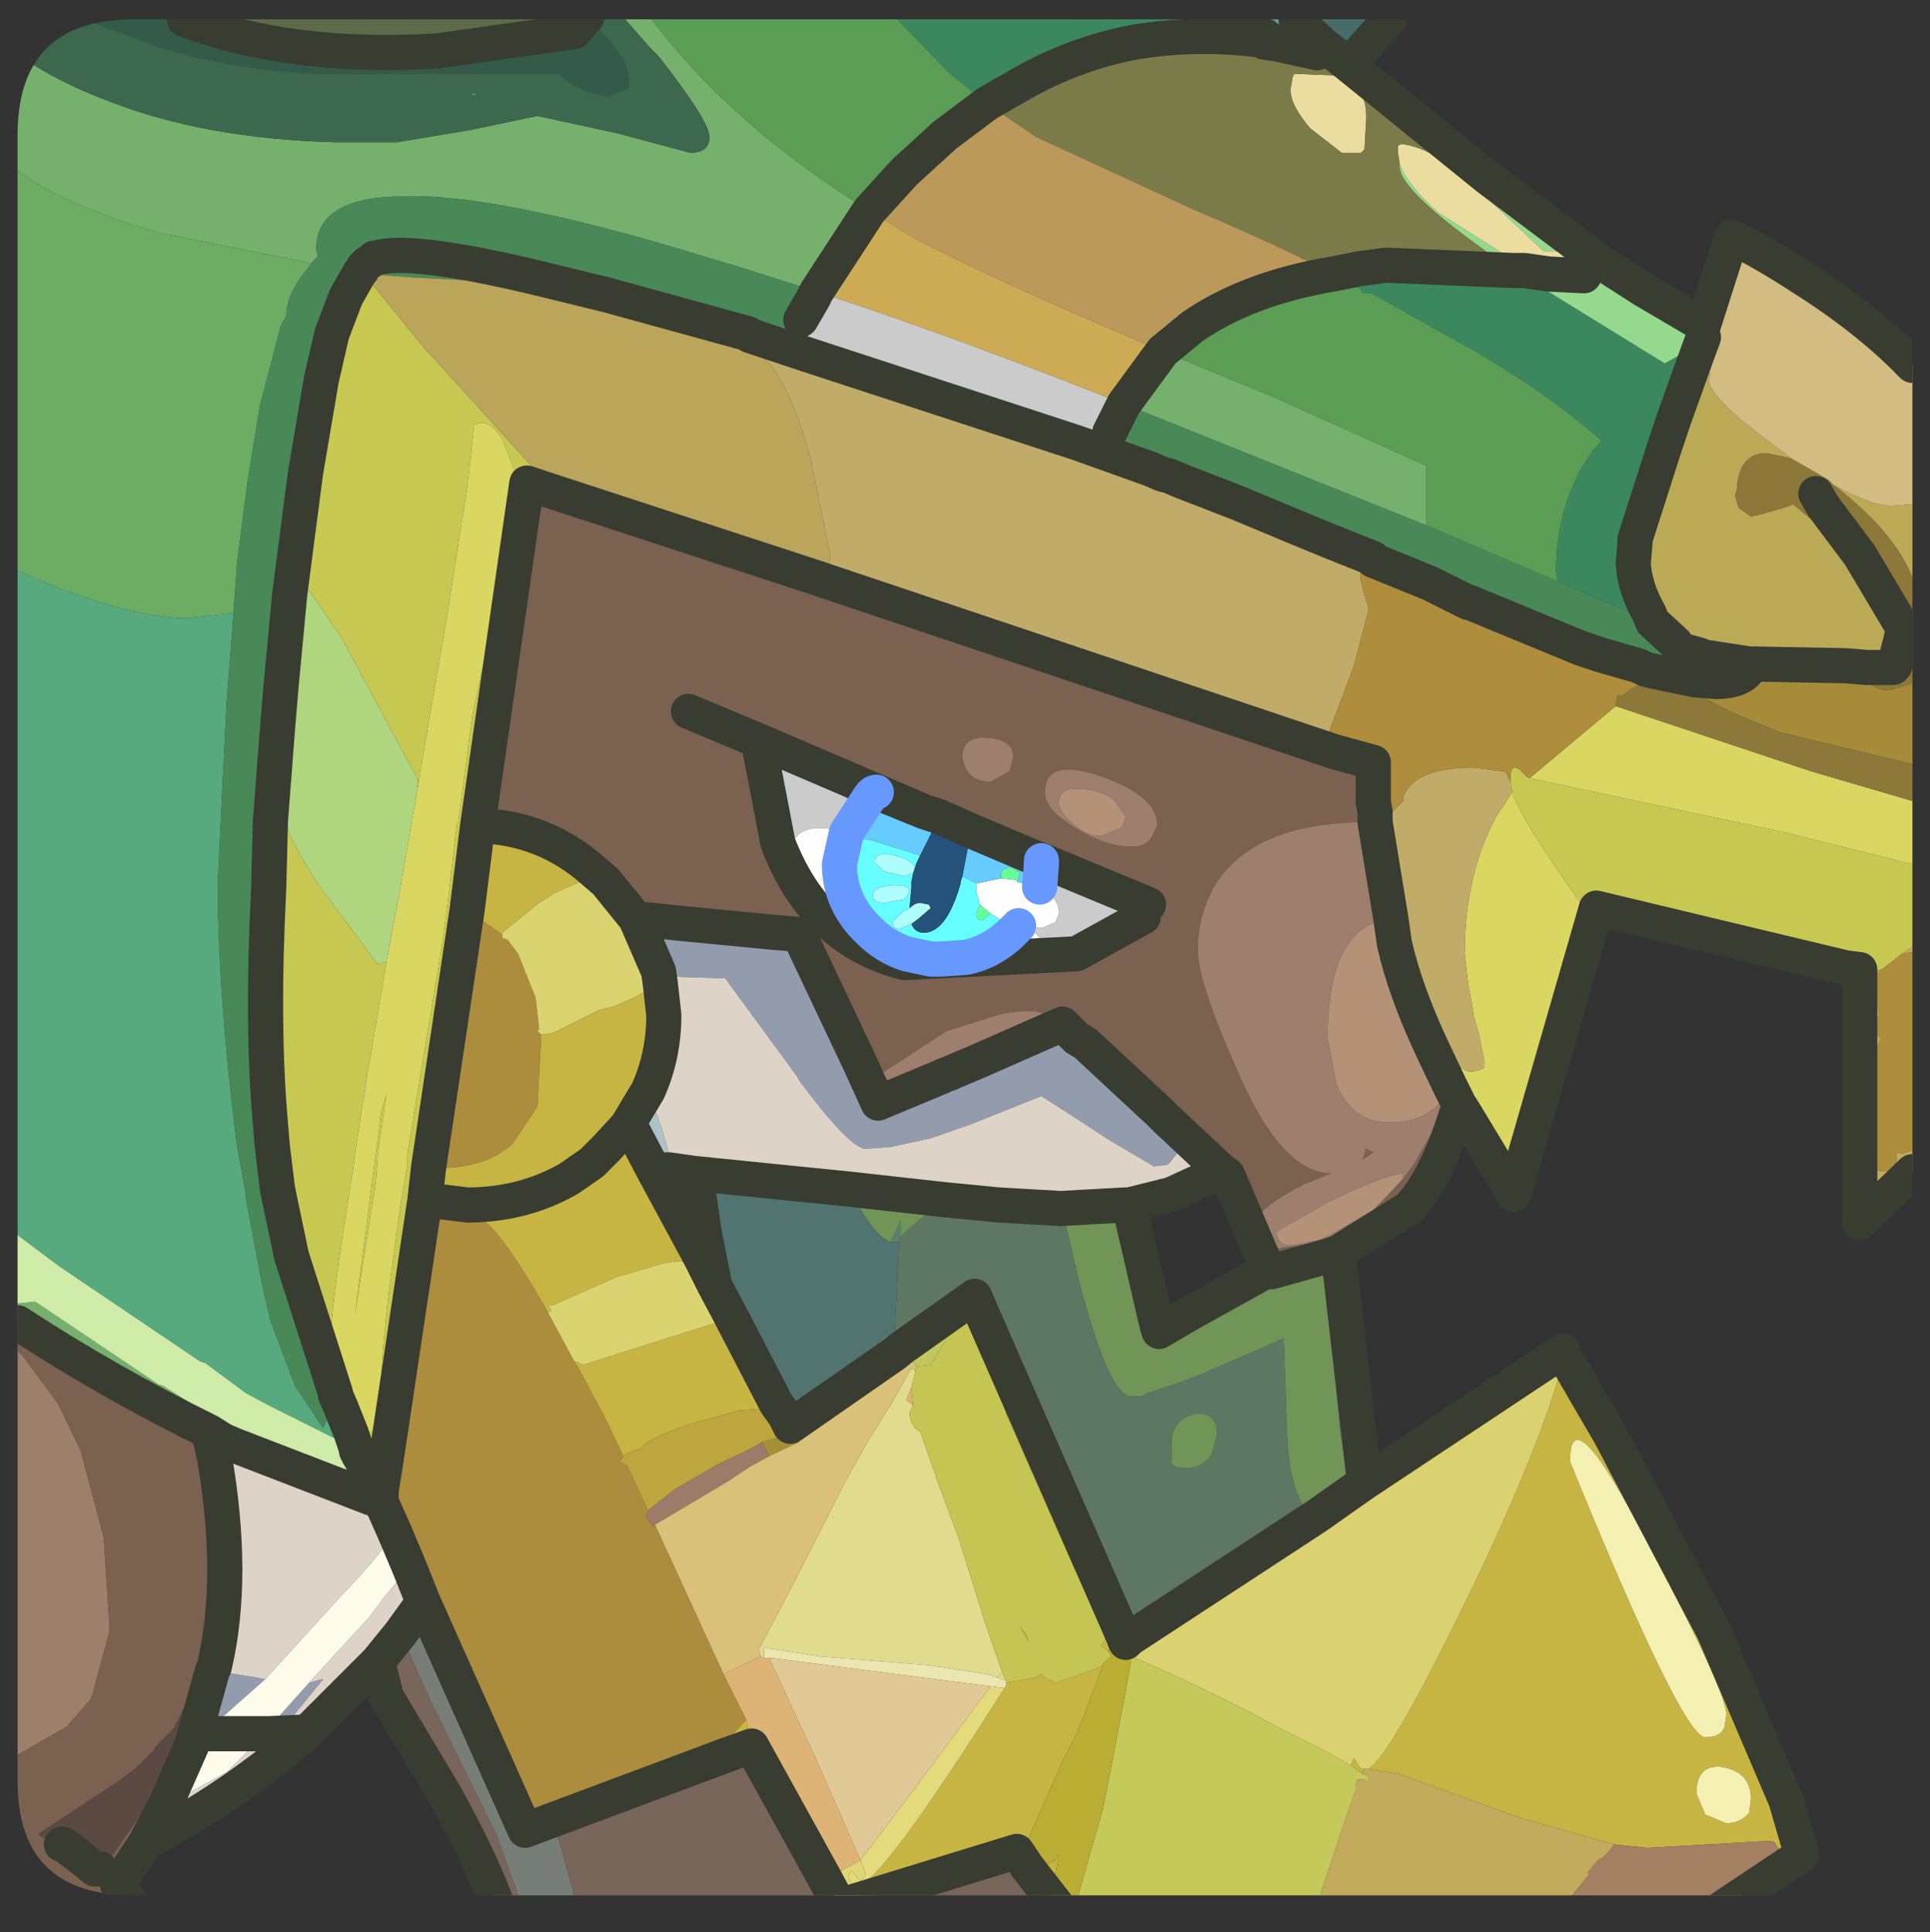 <?xml version="1.0" encoding="UTF-8" standalone="no"?>
<svg xmlns:ffdec="https://www.free-decompiler.com/flash" xmlns:xlink="http://www.w3.org/1999/xlink" ffdec:objectType="frame" height="55.0px" width="54.95px" xmlns="http://www.w3.org/2000/svg">
  <rect width="100%" height="100%" fill="#333333" stroke="none"/>
  <g transform="matrix(1.0, 0.0, 0.0, 1.0, 0.5, 0.55)">
    <clipPath id="clipPath0" transform="matrix(1.0, 0.0, 0.0, 1.0, 0.0, 0.0)">
      <path d="M50.5 0.0 Q53.95 0.0 53.95 3.3 L53.95 50.15 Q53.95 53.4 50.5 53.4 L3.3 53.4 Q0.0 53.4 0.0 50.15 L0.0 3.3 Q0.0 0.0 3.3 0.0 L50.5 0.0" fill="#000000" fill-rule="evenodd" stroke="none"/>
    </clipPath>
    <g clip-path="url(#clipPath0)">
      <use ffdec:characterId="324" height="55.0" transform="matrix(1.0, 0.0, 0.0, 1.0, -0.5, -0.55)" width="54.95" xlink:href="#shape1"/>
    </g>
    <use ffdec:characterId="325" height="53.4" transform="matrix(1.0, 0.0, 0.0, 1.0, 0.0, 0.0)" width="53.95" xlink:href="#shape2"/>
  </g>
  <defs>
    <g id="shape1" transform="matrix(1.0, 0.0, 0.0, 1.0, 0.5, 0.55)">
      <path d="M10.9 45.95 L11.55 45.05 14.45 51.55 15.25 51.25 16.0 53.95 14.45 53.95 13.65 51.7 11.8 47.95 10.9 45.95" fill="#777e77" fill-rule="evenodd" stroke="none"/>
      <path d="M19.45 35.25 L18.1 32.75 18.35 32.75 18.4 32.75 18.55 32.75 19.35 33.15 19.55 34.55 19.85 36.05 19.45 35.25 M10.25 46.75 L10.9 45.95 11.8 47.95 13.65 51.7 14.45 53.95 13.75 53.95 Q13.35 52.7 12.2 50.6 L10.5 47.75 10.25 46.75 M16.0 53.95 L15.25 51.25 20.2 49.4 20.9 49.15 23.0 52.95 23.4 53.7 24.05 53.5 28.45 52.15 28.55 52.3 28.45 52.5 28.65 52.7 28.75 52.6 29.8 53.95 16.0 53.95" fill="#78665a" fill-rule="evenodd" stroke="none"/>
      <path d="M18.55 32.75 L19.25 32.85 19.35 33.15 18.55 32.75" fill="#848862" fill-rule="evenodd" stroke="none"/>
      <path d="M0.0 37.9 L0.15 38.05 1.15 39.4 1.8 40.75 2.45 43.2 2.6 45.45 2.6 45.95 2.1 47.8 1.75 48.2 1.4 48.6 0.0 49.4 0.0 37.9 M0.0 52.6 L0.2 52.65 1.15 53.05 1.5 53.25 2.3 53.95 0.0 53.95 0.0 52.6" fill="#9d8169" fill-rule="evenodd" stroke="none"/>
      <path d="M37.5 20.85 L38.6 21.15 38.6 22.3 38.55 22.6 38.6 22.8 38.65 22.85 38.45 22.85 Q35.3 22.85 34.15 24.55 33.6 25.45 33.6 26.5 33.6 27.35 34.65 29.75 35.95 32.85 37.4 32.85 L36.65 33.15 Q35.15 33.9 35.15 34.45 L35.3 34.75 35.75 35.0 36.85 34.85 37.6 34.6 38.6 33.9 39.45 33.0 39.75 32.6 40.9 30.6 41.05 30.9 Q40.4 33.05 39.6 33.85 L37.6 35.1 37.3 35.2 36.95 35.3 35.7 35.65 35.6 35.65 35.6 35.6 34.45 32.9 34.25 32.75 32.7 31.3 32.5 31.1 30.4 29.15 30.15 29.0 29.75 28.6 27.25 29.7 26.85 29.85 26.65 29.95 26.55 30.0 26.4 30.05 26.3 30.1 25.55 30.3 26.05 30.05 26.85 29.45 28.15 29.0 29.3 28.45 Q29.25 28.1 28.05 28.3 L26.45 28.8 24.6 30.0 24.4 30.15 24.55 30.45 24.7 30.55 24.55 30.55 24.0 29.75 22.25 26.05 21.7 26.0 21.65 26.0 20.35 25.7 20.0 25.7 19.05 25.75 17.6 25.6 16.75 24.55 16.4 24.25 Q15.0 23.0 13.1 22.95 L14.5 13.2 14.95 13.35 22.6 15.85 37.5 20.85 M21.25 20.6 L21.15 20.85 21.65 23.45 Q22.7 26.2 25.25 26.85 L30.15 26.6 32.05 25.55 32.2 25.2 29.55 24.1 28.8 23.8 27.15 23.1 26.25 22.7 25.8 22.55 23.7 21.65 21.25 20.6 19.1 19.7 21.25 20.6 M28.35 21.0 Q28.35 20.5 27.6 20.45 26.9 20.4 26.9 21.0 27.0 21.7 27.7 21.7 L28.25 21.4 28.35 21.0 M30.1 23.0 Q30.95 23.55 31.75 23.55 32.15 23.55 32.3 23.25 L32.45 22.95 Q32.45 22.1 30.85 21.55 29.25 21.0 29.25 22.0 29.25 22.5 30.1 23.0 M0.0 37.1 Q2.6 38.8 5.45 40.2 L5.55 40.7 5.6 40.9 Q6.2 44.35 5.6 46.9 L5.55 47.0 5.05 48.8 4.95 49.15 4.2 50.85 3.85 51.5 3.65 51.9 2.85 53.1 3.5 53.95 2.3 53.95 1.5 53.25 1.15 53.05 0.2 52.65 0.0 52.6 0.0 49.4 1.4 48.6 1.75 48.2 2.1 47.8 2.6 45.95 2.6 45.45 2.45 43.2 1.8 40.75 1.15 39.4 0.15 38.05 0.0 37.9 0.0 37.1 M2.35 52.65 L2.6 52.4 3.4 51.25 3.45 51.15 4.6 49.35 4.6 49.3 4.85 48.75 4.8 48.7 5.15 47.6 5.15 47.45 5.05 47.45 4.45 48.65 4.0 49.1 3.9 49.2 3.9 49.25 3.35 49.8 2.8 50.2 0.6 51.65 Q0.7 51.8 1.25 51.95 L1.3 51.95 1.45 52.05 1.5 52.1 1.7 52.1 1.7 52.25 1.95 52.55 2.1 52.65 2.2 52.65 2.35 52.65 M1.7 52.25 L1.5 52.1 1.7 52.25" fill="#7b6150" fill-rule="evenodd" stroke="none"/>
      <path d="M18.25 27.1 L17.6 25.6 19.05 25.75 21.65 26.0 21.7 26.0 Q22.1 26.25 22.1 26.65 L24.0 29.75 24.5 30.85 26.3 30.1 26.4 30.05 26.55 30.0 26.65 29.95 26.85 29.85 27.25 29.7 26.65 29.95 27.25 29.7 28.95 29.15 Q29.15 28.9 29.65 28.9 L30.15 29.0 30.4 29.15 30.45 29.4 30.5 29.65 30.45 29.7 30.7 29.85 Q31.05 30.0 31.45 30.3 L32.5 31.1 32.7 31.3 33.15 31.9 33.0 32.3 32.75 32.6 32.35 32.65 31.25 32.0 31.0 31.85 30.7 31.65 29.15 30.65 27.15 31.45 26.0 31.85 24.85 32.1 24.15 32.15 Q23.7 32.15 22.25 30.2 L22.2 30.1 20.15 27.3 18.65 27.25 18.25 27.1 M5.45 40.2 L5.85 40.45 5.55 40.7 5.45 40.2 M5.55 47.0 L6.8 47.2 7.05 47.25 5.3 48.8 4.95 49.15 5.05 48.8 5.55 47.0 M7.15 48.8 L6.9 48.95 7.0 48.8 7.15 48.8 7.0 48.8 8.3 47.35 8.65 47.25 8.7 47.25 7.8 48.35 7.65 48.5 7.15 48.8 M5.05 48.8 L5.3 48.8 5.05 48.8" fill="#939dae" fill-rule="evenodd" stroke="none"/>
      <path d="M18.3 27.45 L18.25 27.1 18.65 27.25 20.15 27.3 22.2 30.1 22.25 30.2 Q23.7 32.15 24.15 32.15 L24.85 32.1 26.0 31.85 27.15 31.45 29.15 30.65 30.7 31.65 31.0 31.85 31.25 32.0 32.35 32.65 32.75 32.6 33.0 32.3 33.15 31.9 32.7 31.3 34.25 32.75 34.05 32.9 32.85 33.45 31.65 33.75 31.5 33.75 29.7 33.85 27.95 33.75 26.4 33.6 24.15 33.35 23.7 33.3 19.25 32.85 18.55 32.75 18.6 32.5 18.35 31.6 17.95 30.5 Q18.4 29.5 18.4 28.35 L18.3 27.45 M21.7 26.0 L22.25 26.05 24.0 29.75 22.1 26.65 Q22.1 26.25 21.7 26.0 M27.25 29.7 L29.75 28.6 30.15 29.0 29.65 28.9 Q29.15 28.9 28.95 29.15 L27.25 29.7 M30.4 29.15 L32.5 31.1 31.45 30.3 Q31.05 30.0 30.7 29.85 L30.45 29.7 30.5 29.65 30.45 29.4 30.4 29.15 M5.85 40.45 L6.2 40.6 10.35 42.2 10.75 43.1 10.1 43.9 9.8 44.25 9.1 45.0 7.05 47.25 6.8 47.2 5.55 47.0 5.6 46.9 Q6.2 44.35 5.6 40.9 L5.55 40.7 5.85 40.45 M3.65 51.9 L3.85 51.5 4.2 50.85 5.95 49.9 6.9 48.95 7.15 48.8 7.65 48.5 7.8 48.35 8.7 47.25 8.65 47.25 8.3 47.35 9.35 46.2 10.0 45.5 10.45 44.9 11.15 44.05 11.55 45.05 10.9 45.95 10.25 46.75 8.25 48.75 Q6.2 50.55 3.65 51.9 M8.25 48.75 L7.15 48.8 8.25 48.75" fill="#ded4c8" fill-rule="evenodd" stroke="none"/>
      <path d="M7.05 47.25 L9.1 45.0 9.8 44.25 10.1 43.9 10.75 43.1 11.15 44.05 10.45 44.9 10.0 45.5 9.35 46.2 8.3 47.35 7.0 48.8 6.9 48.95 5.95 49.9 4.2 50.85 4.95 49.15 5.3 48.8 6.95 48.8 7.0 48.8 6.95 48.8 5.3 48.8 7.05 47.25" fill="#fffcec" fill-rule="evenodd" stroke="none"/>
      <path d="M1.25 51.95 Q0.7 51.8 0.6 51.65 L2.8 50.2 3.35 49.8 3.9 49.25 3.9 49.2 4.0 49.1 4.45 48.65 5.05 47.45 5.15 47.45 5.15 47.6 4.8 48.7 4.85 48.75 4.6 49.3 4.6 49.35 3.45 51.15 3.4 51.25 2.6 52.4 2.35 52.65 2.2 52.65 2.1 52.65 1.95 52.55 1.7 52.25 1.7 52.1 1.5 52.1 1.45 52.05 1.3 51.95 1.25 51.95 M2.2 52.65 L1.7 52.25 2.2 52.65" fill="#5a4a41" fill-rule="evenodd" stroke="none"/>
      <path d="M25.15 34.65 L25.1 34.8 24.85 34.8 25.15 34.2 25.15 34.65" fill="#578468" fill-rule="evenodd" stroke="none"/>
      <path d="M37.85 42.0 L37.0 42.6 Q36.3 42.4 36.15 40.5 L36.05 37.55 33.75 38.55 33.1 38.8 32.2 39.1 32.0 39.2 31.7 39.2 Q31.1 39.2 30.25 36.05 L30.05 35.2 29.9 34.55 29.7 33.85 31.5 33.75 32.3 37.25 32.45 37.2 32.5 37.35 33.35 36.85 32.5 37.35 32.45 37.2 33.35 36.85 35.2 35.9 35.7 35.65 36.95 35.3 37.3 35.2 37.6 35.75 37.65 36.3 37.5 38.3 37.65 40.1 37.9 41.85 37.85 42.0 M23.7 33.3 L24.15 33.35 26.4 33.6 25.4 34.4 25.15 34.65 25.15 34.2 24.85 34.8 Q24.4 34.65 23.75 33.45 L23.7 33.3 M32.85 41.1 L32.85 40.6 Q32.85 39.85 33.5 39.7 34.15 39.6 34.15 40.3 L34.0 40.85 Q33.75 41.25 33.2 41.25 L32.95 41.2 32.85 41.1" fill="#719557" fill-rule="evenodd" stroke="none"/>
      <path d="M19.25 32.85 L23.7 33.3 23.75 33.45 Q24.4 34.65 24.85 34.8 L25.1 34.8 24.95 38.0 22.0 40.05 22.1 39.85 22.0 39.75 21.85 39.75 21.6 39.4 20.25 36.8 19.85 36.05 19.55 34.55 19.35 33.15 19.25 32.85" fill="#527470" fill-rule="evenodd" stroke="none"/>
      <path d="M38.35 41.65 L37.85 42.0 37.9 41.85 37.65 40.1 37.5 38.3 37.65 36.3 37.6 35.75 37.3 35.2 37.6 35.1 38.35 41.65 M37.0 42.6 L31.65 46.1 31.45 45.95 27.55 37.05 27.25 36.35 25.2 37.8 24.95 38.0 25.1 34.8 25.15 34.65 25.4 34.4 26.4 33.6 27.95 33.75 29.7 33.85 29.9 34.55 30.05 35.2 30.25 36.05 Q31.1 39.2 31.7 39.2 L32.0 39.2 32.2 39.1 33.1 38.8 33.75 38.55 36.05 37.55 36.15 40.5 Q36.3 42.4 37.0 42.6 M35.6 35.6 L35.6 35.65 35.7 35.65 35.2 35.9 33.35 36.85 35.6 35.6 M31.5 33.75 L31.65 33.75 32.45 37.2 32.3 37.25 31.5 33.75 M32.85 41.1 L32.95 41.2 33.2 41.25 Q33.75 41.25 34.0 40.85 L34.15 40.3 Q34.15 39.6 33.5 39.7 32.85 39.85 32.85 40.6 L32.85 41.1" fill="#5e7762" fill-rule="evenodd" stroke="none"/>
      <path d="M40.8 30.4 L40.9 30.6 39.75 32.6 39.45 33.0 39.45 32.85 Q38.9 32.9 37.35 33.65 L35.85 34.5 Q35.85 34.9 36.25 34.9 L37.05 34.75 37.55 34.5 38.15 34.15 38.6 33.9 37.6 34.6 36.85 34.85 35.75 35.0 35.3 34.75 35.15 34.45 Q35.15 33.9 36.65 33.15 L37.4 32.85 Q35.95 32.85 34.65 29.75 33.6 27.35 33.6 26.5 33.6 25.45 34.15 24.55 35.3 22.85 38.45 22.85 L38.65 22.85 39.1 25.6 Q37.3 25.8 37.3 29.0 L37.55 30.3 Q38.0 31.4 39.05 31.4 40.3 31.4 40.8 30.4 M28.35 21.0 L28.25 21.4 27.7 21.7 Q27.0 21.7 26.9 21.0 26.9 20.4 27.6 20.45 28.35 20.5 28.35 21.0 M30.1 23.0 Q29.25 22.5 29.25 22.0 29.25 21.0 30.85 21.55 32.45 22.1 32.45 22.95 L32.3 23.25 Q32.15 23.55 31.75 23.55 30.95 23.55 30.1 23.0 M30.0 22.85 Q30.4 23.25 30.85 23.25 L31.45 23.0 31.55 22.7 31.2 22.2 Q30.75 21.9 30.15 21.9 29.65 21.9 29.65 22.3 29.65 22.55 30.0 22.85 M24.7 30.55 L24.55 30.45 24.4 30.15 24.6 30.0 26.45 28.8 28.05 28.3 Q29.25 28.1 29.3 28.45 L28.15 29.0 26.85 29.45 26.05 30.05 25.55 30.3 24.85 30.6 24.75 30.6 24.7 30.55 M38.6 32.25 L38.4 32.15 38.3 32.45 38.6 32.25" fill="#9f7e6d" fill-rule="evenodd" stroke="none"/>
      <path d="M40.3 29.35 L40.8 30.4 Q40.3 31.4 39.05 31.4 38.0 31.4 37.55 30.3 L37.3 29.0 Q37.3 25.8 39.1 25.6 L39.2 26.3 Q39.5 27.65 40.3 29.35 M30.0 22.85 Q29.65 22.55 29.65 22.3 29.65 21.9 30.15 21.9 30.75 21.9 31.2 22.2 L31.55 22.7 31.45 23.0 30.85 23.25 Q30.4 23.25 30.0 22.85 M38.6 33.9 L38.15 34.15 37.55 34.5 37.05 34.75 36.25 34.9 Q35.85 34.9 35.85 34.5 L37.35 33.65 Q38.9 32.9 39.45 32.85 L39.45 33.0 38.6 33.9" fill="#b59378" fill-rule="evenodd" stroke="none"/>
      <path d="M19.05 25.75 L20.0 25.7 20.35 25.7 21.65 26.0 19.05 25.75 M24.0 29.75 L24.55 30.55 24.7 30.55 24.75 30.6 24.85 30.6 25.55 30.3 26.3 30.1 24.5 30.85 24.0 29.75" fill="#bbc0a7" fill-rule="evenodd" stroke="none"/>
      <path d="M17.95 30.5 L18.35 31.6 18.6 32.5 18.55 32.75 18.4 32.75 18.35 32.75 18.1 32.75 17.55 31.7 17.35 31.5 17.95 30.5" fill="#aec2c8" fill-rule="evenodd" stroke="none"/>
      <path d="M38.6 32.25 L38.3 32.45 38.4 32.15 38.6 32.25" fill="#7f5f52" fill-rule="evenodd" stroke="none"/>
      <path d="M10.5 40.95 L11.6 33.6 12.8 33.75 12.8 34.0 12.9 34.05 Q13.45 33.9 15.1 36.8 L15.15 36.9 15.85 38.2 15.95 38.35 16.7 39.75 17.25 40.9 17.15 41.05 17.3 41.15 17.35 41.15 17.95 42.45 17.9 42.65 18.1 42.9 18.15 42.85 20.1 47.1 20.75 48.4 20.1 49.1 20.2 49.4 15.25 51.25 14.45 51.55 11.55 45.05 11.15 44.05 10.75 43.1 10.35 42.2 10.35 41.9 10.5 40.95 M11.7 32.7 L12.8 25.35 13.8 26.05 13.8 26.15 13.95 26.2 14.25 26.6 14.75 27.85 14.85 28.75 14.8 28.8 14.9 28.9 14.9 29.15 14.8 30.95 14.1 32.0 Q13.35 32.7 11.95 32.7 L11.7 32.7" fill="#ad8e3e" fill-rule="evenodd" stroke="none"/>
      <path d="M38.45 49.8 Q39.0 49.55 41.0 45.5 43.2 41.05 43.95 38.4 L43.95 38.3 44.1 38.15 45.35 40.3 48.3 45.9 50.35 50.7 50.8 52.25 50.2 52.65 50.15 52.6 50.3 52.3 50.05 51.95 50.05 51.9 49.9 51.85 46.4 52.05 45.45 51.95 42.8 51.2 39.35 49.95 38.45 49.8 M37.95 49.7 L38.05 49.5 38.25 49.8 38.35 49.8 38.3 49.9 38.25 49.9 37.95 49.7 M46.4 43.35 Q44.2 39.1 44.2 41.05 47.4 48.9 48.05 48.9 48.5 48.9 48.6 48.6 L48.65 48.25 Q48.65 47.6 46.4 43.35 M11.6 33.6 L11.7 32.7 11.95 32.7 Q13.35 32.7 14.1 32.0 L14.8 30.95 14.9 29.15 14.9 28.9 15.25 28.85 16.55 28.2 16.95 28.1 17.55 27.85 18.25 27.45 18.3 27.45 18.4 28.35 Q18.4 29.5 17.95 30.5 L17.35 31.5 17.55 31.7 18.1 32.75 19.45 35.25 19.1 35.45 Q19.0 35.25 18.25 35.45 L17.05 35.8 16.15 36.2 15.25 36.6 15.1 36.6 15.2 36.75 15.1 36.8 Q13.45 33.9 12.9 34.05 L12.8 34.0 12.8 33.75 11.6 33.6 M12.8 25.35 L13.1 22.95 Q15.0 23.0 16.4 24.25 L16.25 24.45 15.55 24.75 15.25 24.9 14.85 25.15 13.8 26.0 13.8 26.05 12.8 25.35 M12.8 33.75 Q14.4 33.75 15.7 33.0 L16.35 32.55 16.75 32.15 17.35 31.5 16.75 32.15 16.35 32.55 15.7 33.0 Q14.4 33.75 12.8 33.75 M15.85 38.2 L15.9 38.2 16.1 38.3 20.05 37.05 20.1 37.05 20.1 36.95 20.1 36.85 20.25 36.8 21.6 39.4 21.25 39.55 20.55 39.6 19.1 40.0 Q17.85 40.45 17.8 40.65 17.4 40.8 17.25 40.9 L16.7 39.75 15.95 38.35 15.85 38.2 M20.2 49.4 L20.1 49.1 20.75 48.4 20.9 49.15 20.2 49.4 M27.55 37.05 L31.45 45.95 31.15 46.3 31.05 46.45 30.85 46.3 31.0 46.05 30.95 45.85 30.0 43.9 28.7 40.95 28.15 39.7 27.85 38.45 27.45 37.5 27.5 37.4 27.45 37.05 27.55 37.05 M30.9 46.85 L30.45 48.05 30.4 48.2 30.15 48.8 29.7 49.7 28.55 52.3 28.45 52.15 24.05 53.5 23.95 53.1 Q24.55 53.1 28.1 47.5 L28.15 47.4 28.15 47.35 29.0 47.2 29.15 47.1 29.25 47.2 29.55 47.35 30.45 47.05 30.9 46.85 M28.75 52.6 L28.9 52.35 29.0 52.35 29.25 52.5 29.3 52.5 29.4 52.5 29.55 52.4 29.6 52.3 29.65 52.25 29.5 53.1 Q29.45 53.7 30.0 53.7 L30.2 53.4 30.15 53.85 30.15 53.95 29.8 53.95 28.75 52.6 M28.8 46.2 L28.65 45.95 28.55 45.75 28.7 45.95 28.8 46.2 M49.3 51.05 L49.35 50.65 Q49.35 49.9 48.55 49.75 47.8 49.65 47.8 50.5 L48.05 51.1 48.65 51.35 Q49.05 51.35 49.3 51.05" fill="#c7b642" fill-rule="evenodd" stroke="none"/>
      <path d="M13.8 26.05 L13.8 26.0 14.85 25.15 15.25 24.9 15.55 24.75 16.25 24.45 16.4 24.25 16.75 24.55 17.6 25.6 18.25 27.1 18.3 27.45 18.25 27.45 17.55 27.85 16.95 28.1 16.55 28.2 15.25 28.85 14.9 28.9 14.8 28.8 14.85 28.75 14.75 27.85 14.25 26.6 13.95 26.2 13.8 26.15 13.8 26.05 M15.85 38.2 L15.15 36.9 15.1 36.8 15.2 36.75 15.1 36.6 15.25 36.6 16.15 36.2 17.05 35.8 18.25 35.45 Q19.0 35.25 19.1 35.45 L19.45 35.25 19.85 36.05 20.25 36.8 20.1 36.85 20.1 36.95 20.1 37.05 20.05 37.05 16.1 38.3 15.9 38.2 15.85 38.2" fill="#dad56f" fill-rule="evenodd" stroke="none"/>
      <path d="M17.25 40.9 Q17.4 40.8 17.8 40.65 17.85 40.45 19.1 40.0 L20.55 39.6 21.25 39.55 21.6 39.4 21.85 39.75 22.0 39.75 22.1 39.85 22.0 40.05 21.7 40.35 21.2 40.5 20.75 40.75 20.0 41.1 18.7 41.85 17.95 42.45 17.35 41.15 17.3 41.15 17.15 41.05 17.25 40.9 M21.85 39.75 L22.0 40.05 21.85 39.75" fill="#bea73d" fill-rule="evenodd" stroke="none"/>
      <path d="M17.95 42.45 L18.7 41.85 20.0 41.1 20.75 40.75 21.2 40.5 21.4 40.9 20.85 41.2 20.25 41.6 18.15 42.85 18.1 42.9 17.9 42.65 17.95 42.45" fill="#9d7c68" fill-rule="evenodd" stroke="none"/>
      <path d="M21.7 40.35 L22.0 40.05 22.05 40.3 21.7 40.35 M21.15 46.6 L21.1 46.4 21.95 44.8 23.15 42.45 23.55 41.65 24.25 40.4 24.85 39.45 25.45 38.4 25.55 38.45 25.55 38.55 25.45 38.95 25.3 39.3 25.5 39.45 25.4 39.65 Q25.4 40.05 25.7 40.2 L26.05 41.2 26.15 41.45 26.15 41.5 26.8 43.25 27.05 44.05 27.55 45.65 28.05 47.1 27.95 47.1 27.9 47.2 27.6 47.1 25.95 46.85 22.85 46.6 21.25 46.35 21.25 46.65 21.15 46.6" fill="#e2dc8e" fill-rule="evenodd" stroke="none"/>
      <path d="M21.2 40.5 L21.7 40.35 22.05 40.3 22.25 40.5 21.4 40.9 21.2 40.5" fill="#a69235" fill-rule="evenodd" stroke="none"/>
      <path d="M18.15 42.85 L20.25 41.6 20.85 41.2 21.4 40.9 22.25 40.5 22.05 40.3 22.0 40.05 24.95 38.0 25.2 37.8 25.6 38.35 25.55 38.45 25.45 38.4 24.85 39.45 24.25 40.4 23.55 41.65 23.15 42.45 21.95 44.8 21.1 46.4 21.15 46.6 20.1 47.1 18.15 42.85" fill="#dbc279" fill-rule="evenodd" stroke="none"/>
      <path d="M31.05 46.45 L31.15 46.6 30.9 46.8 30.9 46.85 30.45 47.05 29.55 47.35 29.25 47.2 29.15 47.1 29.0 47.2 28.15 47.35 28.15 47.3 28.05 47.1 27.55 45.65 27.05 44.05 26.8 43.25 26.15 41.5 26.15 41.45 26.05 41.2 25.7 40.2 Q25.4 40.05 25.4 39.65 L25.5 39.45 25.45 39.05 25.45 38.95 25.55 38.55 25.55 38.45 25.6 38.35 26.0 38.3 26.4 37.65 Q26.45 36.7 27.1 37.15 L27.45 37.05 27.5 37.4 27.45 37.5 27.85 38.45 28.15 39.7 28.7 40.95 30.0 43.9 30.95 45.85 31.0 46.05 30.85 46.3 31.05 46.45 M28.8 46.2 L28.7 45.95 28.55 45.75 28.65 45.95 28.8 46.2" fill="#c6c654" fill-rule="evenodd" stroke="none"/>
      <path d="M25.2 37.8 L27.25 36.35 27.55 37.05 27.45 37.05 27.1 37.15 Q26.45 36.7 26.4 37.65 L26.0 38.3 25.6 38.35 25.2 37.8" fill="#c2c85e" fill-rule="evenodd" stroke="none"/>
      <path d="M20.9 49.15 L20.75 48.4 20.1 47.1 21.15 46.6 21.25 46.65 21.4 46.65 22.75 49.55 24.0 52.4 23.0 52.95 20.9 49.15 M25.45 38.95 L25.45 39.05 25.5 39.45 25.3 39.3 25.45 38.95" fill="#deb576" fill-rule="evenodd" stroke="none"/>
      <path d="M44.1 38.15 L43.95 38.3 43.95 38.4 Q43.2 41.05 41.0 45.5 39.0 49.55 38.45 49.8 L38.35 49.8 38.25 49.8 38.05 49.5 37.95 49.7 37.15 49.25 35.85 48.6 35.3 48.3 Q33.15 47.2 31.7 46.6 L31.65 46.1 37.0 42.6 37.85 42.0 38.35 41.65 44.0 37.9 44.1 38.15" fill="#dbd370" fill-rule="evenodd" stroke="none"/>
      <path d="M46.4 43.35 Q48.65 47.6 48.65 48.25 L48.6 48.6 Q48.5 48.9 48.05 48.9 47.4 48.9 44.2 41.05 44.2 39.1 46.4 43.35 M49.3 51.05 Q49.05 51.35 48.65 51.35 L48.05 51.1 47.8 50.5 Q47.8 49.65 48.55 49.75 49.35 49.9 49.35 50.65 L49.3 51.05" fill="#f5f1b2" fill-rule="evenodd" stroke="none"/>
      <path d="M45.45 51.95 L46.4 52.05 49.9 51.85 50.05 51.9 50.05 51.95 50.3 52.3 50.15 52.6 50.2 52.65 48.25 53.95 43.8 53.95 44.75 52.8 44.7 52.75 44.95 52.45 45.05 52.35 45.1 52.35 45.35 52.1 45.45 51.95" fill="#a48162" fill-rule="evenodd" stroke="none"/>
      <path d="M38.45 49.8 L39.35 49.95 42.8 51.2 45.45 51.95 45.35 52.1 45.1 52.35 45.05 52.35 44.95 52.45 44.7 52.75 44.75 52.8 43.8 53.95 36.9 53.95 37.25 52.9 37.8 51.25 38.1 50.4 38.1 50.2 38.15 50.1 38.35 50.1 38.45 50.2 38.45 50.0 38.3 49.95 38.25 49.9 38.3 49.9 38.35 49.8 38.45 49.8" fill="#c3ac5c" fill-rule="evenodd" stroke="none"/>
      <path d="M31.7 46.6 Q33.15 47.2 35.3 48.3 L35.85 48.6 37.15 49.25 37.95 49.7 38.25 49.9 38.3 49.95 38.45 50.0 38.45 50.2 38.35 50.1 38.15 50.1 38.1 50.2 38.1 50.4 37.8 51.25 37.25 52.9 36.9 53.95 30.15 53.95 30.15 53.85 30.2 53.4 30.9 50.95 31.05 50.2 31.5 47.85 31.7 46.75 31.7 46.6 M29.3 52.5 L29.55 52.4 29.4 52.5 29.3 52.5" fill="#c6ca59" fill-rule="evenodd" stroke="none"/>
      <path d="M31.65 46.1 L31.7 46.6 31.7 46.75 31.5 47.85 31.05 50.2 30.9 50.95 30.2 53.4 30.0 53.7 Q29.45 53.7 29.5 53.1 L29.65 52.25 29.6 52.3 29.55 52.4 29.3 52.5 29.25 52.5 29.0 52.35 28.9 52.35 28.75 52.6 28.65 52.7 28.45 52.5 28.55 52.3 29.7 49.7 30.15 48.8 30.4 48.2 30.45 48.05 30.9 46.85 30.9 46.8 31.15 46.6 31.05 46.45 31.15 46.3 31.45 45.95 31.65 46.1 31.55 46.2 31.45 45.95 31.55 46.2 31.65 46.1 M28.75 52.6 L28.55 52.3 28.75 52.6" fill="#baae34" fill-rule="evenodd" stroke="none"/>
      <path d="M28.15 47.3 L28.15 47.35 28.15 47.4 28.1 47.5 27.7 47.45 21.5 46.65 21.4 46.65 21.25 46.65 21.25 46.35 22.85 46.6 25.95 46.85 27.6 47.1 27.9 47.2 28.15 47.3" fill="#ebe7b1" fill-rule="evenodd" stroke="none"/>
      <path d="M28.05 47.1 L28.15 47.3 27.9 47.2 27.95 47.1 28.05 47.1 M27.7 47.45 L28.1 47.5 Q24.55 53.1 23.95 53.1 23.75 53.1 23.7 53.0 L23.65 52.85 23.75 52.7 24.0 53.0 24.15 52.8 24.0 52.4 25.85 49.95 27.7 47.45" fill="#e4db7c" fill-rule="evenodd" stroke="none"/>
      <path d="M21.4 46.65 L21.5 46.65 27.7 47.45 25.85 49.95 24.0 52.4 22.75 49.55 21.4 46.65" fill="#e2ca96" fill-rule="evenodd" stroke="none"/>
      <path d="M24.05 53.5 L23.4 53.7 23.0 52.95 24.0 52.4 24.15 52.8 24.0 53.0 23.75 52.7 23.65 52.85 23.7 53.0 Q23.75 53.1 23.95 53.1 L24.05 53.5" fill="#e0d674" fill-rule="evenodd" stroke="none"/>
      <path d="M31.1 11.75 L30.85 12.3 30.15 12.05 22.5 9.55 22.05 9.4 22.3 8.55 22.65 7.95 22.75 7.75 Q26.6 9.0 31.5 10.95 L31.1 11.75 M21.15 20.85 L21.25 20.6 23.7 21.65 25.8 22.55 24.45 22.0 Q24.35 22.0 24.25 22.15 L23.6 23.15 Q22.0 22.7 22.0 23.85 22.0 24.15 22.95 24.8 L22.95 24.85 23.65 25.45 23.65 25.55 Q23.65 26.0 24.15 26.3 L25.15 26.6 25.3 26.6 26.0 26.75 26.15 26.75 26.3 26.75 27.0 26.7 28.2 26.85 Q28.75 26.85 29.0 26.5 L29.1 26.15 28.85 25.85 29.2 25.85 29.55 25.7 29.65 25.45 Q29.65 25.0 29.1 24.7 L29.15 24.05 29.15 23.95 28.8 23.8 29.55 24.1 32.2 25.2 32.05 25.55 30.15 26.6 25.25 26.85 Q22.7 26.2 21.65 23.45 L21.15 20.85 M24.45 22.0 L23.7 21.65 24.45 22.0 M29.55 24.1 L29.15 23.95 29.55 24.1" fill="#cccccc" fill-rule="evenodd" stroke="none"/>
      <path d="M28.1 25.7 L27.7 25.45 27.4 25.2 27.3 24.85 27.3 24.6 28.0 24.45 28.45 24.5 28.45 24.55 29.1 24.7 Q29.65 25.0 29.65 25.45 L29.55 25.7 29.2 25.85 28.85 25.85 29.1 26.15 29.0 26.5 Q28.75 26.85 28.2 26.85 L27.0 26.7 Q27.75 26.55 28.35 25.95 L28.5 25.8 28.1 25.7 M23.6 23.15 L23.4 24.05 Q23.4 25.15 24.25 25.95 24.7 26.4 25.3 26.6 L25.15 26.6 24.15 26.3 Q23.65 26.0 23.65 25.55 L23.65 25.45 22.95 24.85 22.95 24.8 Q22.0 24.15 22.0 23.85 22.0 22.7 23.6 23.15" fill="#ffffff" fill-rule="evenodd" stroke="none"/>
      <path d="M25.7 23.8 L24.25 23.35 Q23.85 23.3 23.85 23.65 23.85 25.2 24.7 25.95 25.4 26.6 26.55 26.6 L26.7 26.6 27.75 26.0 28.1 25.7 28.5 25.8 28.35 25.95 Q27.75 26.55 27.0 26.7 L26.3 26.75 26.15 26.75 26.0 26.75 25.3 26.6 Q24.7 26.4 24.25 25.95 23.4 25.15 23.4 24.05 L23.6 23.15 24.25 22.15 Q24.35 22.0 24.45 22.0 L25.8 22.55 26.25 22.7 25.75 23.7 25.7 23.8 M27.3 24.6 L26.9 24.4 27.15 23.1 28.8 23.8 29.15 23.95 29.15 24.05 29.1 24.7 28.45 24.55 28.55 24.3 28.3 24.15 Q28.0 24.15 28.0 24.35 L28.0 24.45 27.3 24.6" fill="#66ccff" fill-rule="evenodd" stroke="none"/>
      <path d="M25.5 24.3 L25.25 24.4 24.65 24.25 24.4 24.0 Q24.4 23.65 25.0 23.8 25.5 23.95 25.55 24.15 L25.5 24.3 M25.45 25.75 L25.1 25.9 24.95 25.85 24.9 25.7 25.2 25.4 25.4 25.3 Q25.55 25.15 25.7 25.15 L25.95 25.2 26.0 25.3 25.65 25.6 25.45 25.75 M24.7 25.15 Q24.35 25.15 24.35 24.95 24.35 24.7 24.85 24.65 25.4 24.6 25.4 24.85 L25.25 25.05 24.7 25.15" fill="#b0ffff" fill-rule="evenodd" stroke="none"/>
      <path d="M25.55 24.15 Q25.5 23.95 25.0 23.8 24.4 23.65 24.4 24.0 L24.65 24.25 25.25 24.4 25.5 24.3 25.45 24.55 25.45 24.7 25.4 25.25 25.4 25.3 25.2 25.4 24.9 25.7 24.95 25.85 25.1 25.9 25.45 25.75 Q25.55 26.0 25.8 26.0 26.45 26.0 26.85 24.6 L26.85 24.55 26.9 24.4 27.3 24.6 27.3 24.85 27.4 25.2 27.3 25.45 Q27.3 25.65 27.45 25.65 L27.7 25.45 28.1 25.7 27.75 26.0 26.7 26.6 26.55 26.6 Q25.4 26.6 24.7 25.95 23.85 25.2 23.85 23.65 23.85 23.3 24.25 23.35 L25.7 23.8 25.65 23.9 25.6 24.0 25.55 24.15 M24.7 25.15 L25.25 25.05 25.4 24.85 Q25.4 24.6 24.85 24.65 24.35 24.7 24.35 24.95 24.35 25.15 24.7 25.15" fill="#66ffff" fill-rule="evenodd" stroke="none"/>
      <path d="M25.5 24.3 L25.55 24.15 25.6 24.0 25.65 23.9 25.7 23.8 25.75 23.7 26.25 22.7 27.15 23.1 26.9 24.4 26.85 24.55 26.85 24.6 Q26.45 26.0 25.8 26.0 25.55 26.0 25.45 25.75 L25.65 25.6 26.0 25.3 25.95 25.2 25.7 25.15 Q25.55 25.15 25.4 25.3 L25.4 25.25 25.45 24.7 25.45 24.55 25.5 24.3" fill="#25527a" fill-rule="evenodd" stroke="none"/>
      <path d="M27.7 25.45 L27.45 25.65 Q27.3 25.65 27.3 25.45 L27.4 25.2 27.7 25.45 M28.45 24.55 L28.45 24.5 28.0 24.45 28.0 24.35 Q28.0 24.15 28.3 24.15 L28.55 24.3 28.45 24.55" fill="#66ff99" fill-rule="evenodd" stroke="none"/>
      <path d="M37.9 1.3 L37.15 0.7 36.45 0.05 36.4 0.0 39.05 0.0 37.9 1.3" fill="#476d68" fill-rule="evenodd" stroke="none"/>
      <path d="M37.15 0.7 L37.0 0.95 36.3 0.8 36.45 0.05 37.15 0.7" fill="#69b17f" fill-rule="evenodd" stroke="none"/>
      <path d="M35.85 0.7 L35.5 0.65 35.55 0.5 35.85 0.7 M41.35 16.6 L41.3 16.6 40.2 16.05 38.6 15.4 38.6 15.35 41.35 16.55 41.35 16.6 M36.5 14.5 L36.9 14.65 37.35 14.85 36.5 14.5 M31.5 10.95 L32.6 9.45 35.75 10.75 40.1 12.7 40.1 13.7 40.1 14.4 31.5 10.95 M24.25 5.45 L22.75 7.75 20.55 7.05 19.55 6.75 Q13.35 4.85 10.65 5.05 8.5 5.15 8.5 6.55 L8.55 6.75 8.35 6.95 7.65 6.8 4.15 6.1 Q2.1 5.55 0.5 4.65 L0.0 4.3 0.0 1.0 Q1.15 1.8 2.65 2.35 5.35 3.4 9.05 3.5 L9.4 3.5 9.5 3.5 9.55 3.5 10.1 3.5 10.8 3.5 12.9 3.15 14.8 2.75 17.1 3.25 19.15 3.8 Q19.7 3.8 19.7 3.35 19.7 2.9 18.25 1.05 L18.0 0.8 17.3 0.0 18.05 0.0 18.65 0.75 Q20.85 3.35 24.25 5.45 M12.95 2.1 L13.1 2.15 12.95 2.15 12.95 2.1 M9.9 40.85 L10.5 40.95 10.35 41.9 10.35 42.2 6.2 40.6 5.85 40.45 5.45 40.2 Q2.6 38.8 0.0 37.1 L0.0 36.55 0.05 36.55 0.5 36.5 4.0 38.85 4.15 38.9 5.25 39.6 6.25 40.15 Q8.6 41.45 9.25 41.45 L9.8 41.2 9.85 41.1 10.35 41.9 9.85 41.1 9.9 40.85 M9.75 7.2 L9.35 7.9 9.4 7.55 9.35 7.4 9.6 7.15 9.75 7.2 M16.8 7.85 L17.55 7.95 19.85 8.65 20.8 8.95 16.8 7.85" fill="#75b26d" fill-rule="evenodd" stroke="none"/>
      <path d="M39.35 4.1 Q39.55 4.7 40.45 5.5 L43.05 7.15 43.2 7.0 43.15 6.85 43.2 6.85 43.2 6.9 43.45 6.95 43.9 7.1 43.6 7.1 43.6 7.25 43.75 7.3 44.6 7.3 44.6 6.95 44.9 7.1 47.75 8.75 47.6 9.4 46.9 9.8 42.6 7.15 Q39.35 4.95 39.35 4.2 L39.35 4.1 M44.15 6.6 L43.45 6.6 41.85 5.1 43.8 6.35 44.15 6.6 M42.6 7.15 L42.9 7.15 43.6 7.25 42.9 7.15 42.6 7.15" fill="#96da8f" fill-rule="evenodd" stroke="none"/>
      <path d="M0.0 34.6 L1.2 35.5 5.2 38.2 5.35 38.25 6.5 39.1 7.15 39.45 9.65 40.7 9.25 41.45 Q8.6 41.45 6.25 40.15 L5.25 39.6 4.15 38.9 4.0 38.85 0.5 36.5 0.05 36.55 0.0 36.55 0.0 34.6" fill="#cfeca9" fill-rule="evenodd" stroke="none"/>
      <path d="M9.65 40.7 L9.65 40.75 9.7 40.75 9.9 40.85 9.85 41.1 9.8 41.2 9.25 41.45 9.65 40.7 M9.7 40.75 L9.7 40.85 9.85 41.1 9.7 40.85 9.7 40.75" fill="#95d98c" fill-rule="evenodd" stroke="none"/>
      <path d="M0.0 4.3 L0.5 4.65 Q2.1 5.55 4.15 6.1 L7.65 6.8 8.35 6.95 8.3 7.05 Q7.65 7.8 7.65 8.45 L7.5 8.7 7.2 9.85 6.9 11.0 6.55 13.15 6.25 15.45 6.15 16.9 4.85 17.05 Q3.4 17.05 0.95 16.1 L0.0 15.7 0.0 4.3" fill="#6cad63" fill-rule="evenodd" stroke="none"/>
      <path d="M7.2 22.8 L7.15 24.75 7.15 24.45 7.2 22.8 M9.05 39.15 L9.2 39.5 9.5 40.25 9.65 40.7 7.15 39.45 6.5 39.1 5.35 38.25 5.2 38.2 1.2 35.5 0.0 34.6 0.0 15.7 0.95 16.1 Q3.4 17.05 4.85 17.05 L6.15 16.9 5.95 19.45 5.7 24.55 Q5.7 27.75 6.25 32.1 L6.3 32.35 6.5 33.45 6.5 33.55 6.95 35.95 7.2 37.05 7.9 38.9 8.7 40.1 9.05 39.25 9.05 39.15" fill="#56ab7e" fill-rule="evenodd" stroke="none"/>
      <path d="M4.75 0.0 Q7.8 1.15 11.95 0.9 L15.85 0.35 16.15 0.0 16.2 -0.05 16.25 0.0 Q17.4 1.05 17.4 1.7 L17.4 1.95 16.8 2.2 16.2 2.05 Q15.65 1.8 15.4 1.55 L8.55 1.55 Q6.2 1.45 4.05 0.8 L1.9 0.0 4.75 0.0" fill="#345b49" fill-rule="evenodd" stroke="none"/>
      <path d="M17.3 0.0 L18.0 0.8 18.25 1.05 Q19.7 2.9 19.7 3.35 19.7 3.8 19.15 3.8 L17.1 3.25 14.8 2.75 12.9 3.15 10.8 3.5 10.1 3.5 9.55 3.5 9.5 3.5 9.4 3.5 9.05 3.5 Q5.35 3.4 2.65 2.35 1.15 1.8 0.0 1.0 L0.0 0.0 1.9 0.0 4.05 0.8 Q6.2 1.45 8.55 1.55 L15.4 1.55 Q15.65 1.8 16.2 2.05 L16.8 2.2 17.4 1.95 17.4 1.7 Q17.4 1.05 16.25 0.0 L17.3 0.0 M12.95 2.1 L12.95 2.15 13.1 2.15 12.95 2.1" fill="#3d684d" fill-rule="evenodd" stroke="none"/>
      <path d="M43.85 16.0 L46.55 17.15 47.2 17.75 47.35 17.95 47.2 17.75 46.55 17.15 47.5 17.55 47.45 17.85 47.35 17.95 Q47.15 18.25 46.25 18.25 L44.35 17.7 41.35 16.55 38.6 15.35 37.35 14.85 36.9 14.65 36.5 14.5 34.7 13.75 33.15 13.15 32.8 13.0 32.6 12.95 32.25 12.8 30.85 12.3 32.25 12.8 32.6 12.95 32.3 12.85 30.1 12.1 28.15 11.55 24.25 10.25 20.85 9.0 20.8 8.95 19.85 8.65 17.55 7.95 16.8 7.85 14.55 7.3 Q11.1 6.5 10.2 6.8 L10.15 6.8 10.1 6.85 9.95 6.95 9.85 7.05 9.8 7.15 9.75 7.2 9.6 7.15 9.35 7.4 9.4 7.55 9.35 7.9 9.3 8.45 8.45 13.05 8.25 13.95 7.9 16.4 7.4 20.2 7.5 19.0 7.75 16.35 8.2 12.9 8.65 10.25 8.95 8.95 9.35 7.9 8.95 8.95 8.65 10.25 8.2 12.9 7.75 16.35 7.5 19.0 7.4 20.2 7.2 22.8 7.15 24.45 7.15 24.75 7.25 27.9 7.35 29.65 7.55 31.15 8.1 34.45 9.05 39.1 9.05 39.15 9.05 39.25 8.7 40.1 7.9 38.9 7.2 37.05 6.95 35.95 6.5 33.55 6.5 33.45 6.3 32.35 6.25 32.1 Q5.7 27.75 5.7 24.55 L5.95 19.45 6.15 16.9 6.25 15.45 6.55 13.15 6.9 11.0 7.2 9.85 7.5 8.7 7.65 8.45 Q7.65 7.8 8.3 7.05 L8.35 6.95 8.55 6.75 8.5 6.55 Q8.5 5.15 10.65 5.05 13.35 4.85 19.55 6.75 L20.55 7.05 22.75 7.75 22.65 7.95 22.3 8.55 22.05 9.4 22.5 9.55 30.15 12.05 30.85 12.3 31.1 11.75 31.5 10.95 40.1 14.4 43.85 16.0 M22.05 9.4 L20.85 9.0 22.05 9.4 M9.85 7.25 L9.75 7.2 9.8 7.15 9.85 7.05 9.95 6.95 10.1 6.85 10.15 6.8 10.2 6.8 Q11.1 6.5 14.55 7.3 L16.8 7.85 14.9 7.5 14.2 7.5 11.3 7.35 9.95 7.25 9.85 7.25 M9.05 39.1 L7.8 35.2 7.4 33.3 7.25 32.05 7.2 31.45 Q6.95 28.65 7.15 24.75 6.95 28.65 7.2 31.45 L7.25 32.05 7.4 33.3 7.8 35.2 9.05 39.1" fill="#488a57" fill-rule="evenodd" stroke="none"/>
      <path d="M42.5 21.7 L42.5 21.65 Q42.5 21.0 42.95 21.55 L43.05 21.6 50.35 23.15 53.95 24.05 53.95 26.4 53.65 26.6 53.2 26.95 53.15 27.0 53.05 27.05 52.45 27.2 52.15 27.05 52.05 27.0 44.95 25.3 44.65 25.05 44.5 25.15 Q42.85 22.85 42.55 22.0 L42.5 21.7 M52.05 27.0 L52.45 27.05 52.45 27.2 52.45 27.05 52.05 27.0 M10.5 26.85 L9.95 30.1 9.65 32.0 9.55 32.75 Q8.9 36.75 8.9 37.8 L9.1 38.6 9.3 39.0 9.25 39.3 9.3 39.4 9.5 39.5 9.6 39.35 9.65 39.4 9.7 39.35 9.7 39.45 9.8 40.1 10.0 40.2 Q10.6 40.2 10.5 39.7 L10.35 39.1 Q10.35 37.45 10.95 33.45 L11.1 32.6 11.1 32.3 12.1 26.25 12.25 25.15 12.5 22.95 12.55 22.85 12.95 19.8 13.55 17.0 14.1 14.05 14.15 13.55 14.1 13.0 14.05 13.1 14.15 12.85 13.8 11.95 Q13.4 11.3 13.0 11.55 L12.8 13.35 12.25 16.85 11.4 21.8 11.4 21.85 11.35 21.85 11.4 21.8 11.4 21.65 9.25 17.65 8.3 16.25 8.2 16.25 8.2 16.4 7.9 16.4 8.25 13.95 8.45 13.05 9.3 8.45 9.35 7.9 9.75 7.2 9.85 7.25 9.9 7.3 11.65 9.45 11.85 9.65 13.85 11.85 14.8 12.9 14.5 13.2 13.1 22.95 12.8 25.35 11.7 32.7 11.6 33.6 10.5 40.95 9.9 40.85 9.7 40.75 9.65 40.75 9.65 40.7 9.5 40.25 9.2 39.5 9.05 39.15 9.05 39.1 8.1 34.45 7.55 31.15 7.35 29.65 7.25 27.9 7.15 24.75 7.2 22.8 7.65 22.8 Q7.65 23.25 8.65 24.75 L9.25 25.55 10.25 26.9 10.4 26.85 10.5 26.85 M10.25 32.4 L10.2 33.1 9.6 36.9 10.1 33.05 10.2 32.3 10.35 31.1 10.5 30.6 10.25 32.35 10.25 32.4" fill="#c8c952" fill-rule="evenodd" stroke="none"/>
      <path d="M20.85 9.0 L20.85 9.25 21.4 9.8 Q22.1 10.65 22.6 12.6 L23.15 15.3 23.1 15.6 22.8 15.85 22.65 15.8 22.6 15.85 14.95 13.35 15.05 13.1 14.8 12.9 13.85 11.85 11.85 9.65 11.65 9.45 9.9 7.3 9.85 7.25 9.95 7.25 11.3 7.35 14.2 7.5 14.9 7.5 16.8 7.85 20.8 8.95 20.85 9.0" fill="#bba65b" fill-rule="evenodd" stroke="none"/>
      <path d="M11.4 21.85 L11.05 23.85 10.85 25.0 10.5 26.85 10.4 26.85 10.25 26.9 9.25 25.55 8.65 24.75 Q7.65 23.25 7.65 22.8 L7.2 22.8 7.4 20.2 7.9 16.4 8.2 16.4 8.2 16.25 8.3 16.25 9.25 17.65 11.4 21.65 11.4 21.8 11.35 21.85 11.4 21.85" fill="#b0d67e" fill-rule="evenodd" stroke="none"/>
      <path d="M43.05 21.6 L45.5 19.55 51.05 21.4 53.95 22.25 53.95 24.05 50.35 23.15 43.05 21.6 M40.3 29.35 L40.6 29.3 40.7 29.45 41.0 29.8 41.1 29.85 41.3 29.95 41.45 29.95 41.65 29.9 41.75 29.85 41.75 29.6 41.6 28.85 41.45 28.35 41.45 28.3 41.4 28.0 41.3 27.45 41.2 26.6 Q41.2 24.3 42.15 22.6 L42.3 22.4 42.55 22.0 Q42.85 22.85 44.5 25.15 L44.65 25.05 44.95 25.3 42.6 33.45 41.15 31.05 41.05 30.9 40.9 30.6 40.8 30.4 40.3 29.35 M11.4 21.85 L11.4 21.8 12.25 16.85 12.8 13.35 13.0 11.55 Q13.4 11.3 13.8 11.95 L14.15 12.85 14.05 13.1 14.1 13.0 14.15 13.55 14.1 14.05 13.55 17.0 12.95 19.8 12.55 22.85 12.5 22.95 12.25 25.15 12.1 26.25 11.1 32.3 11.1 32.6 10.95 33.45 Q10.35 37.45 10.35 39.1 L10.5 39.7 Q10.6 40.2 10.0 40.2 L9.8 40.1 9.7 39.45 9.7 39.35 9.65 39.4 9.6 39.35 9.5 39.5 9.3 39.4 9.25 39.3 9.3 39.0 9.1 38.6 8.9 37.8 Q8.9 36.75 9.55 32.75 L9.65 32.0 9.95 30.1 10.5 26.85 10.85 25.0 11.05 23.85 11.4 21.85 M14.5 13.2 L14.8 12.9 15.05 13.1 14.95 13.35 14.5 13.2 M10.25 32.4 L10.25 32.35 10.5 30.6 10.35 31.1 10.2 32.3 10.1 33.05 9.6 36.9 10.2 33.1 10.25 32.4" fill="#dad762" fill-rule="evenodd" stroke="none"/>
      <path d="M39.35 4.1 L39.3 3.8 39.3 3.6 39.4 3.55 Q40.35 3.65 41.55 4.8 L41.85 5.1 43.45 6.6 44.15 6.6 Q44.55 6.65 44.6 6.85 L44.6 6.95 44.6 7.3 43.75 7.3 43.6 7.25 43.6 7.1 43.9 7.1 43.45 6.95 43.2 6.9 43.2 6.85 43.15 6.85 43.2 7.0 43.05 7.15 40.45 5.5 Q39.55 4.7 39.35 4.1 M44.6 7.3 L43.6 7.25 44.6 7.3 M36.3 1.65 L36.35 1.55 37.6 1.6 Q38.4 1.8 38.4 2.8 L38.35 3.7 38.25 3.8 37.7 3.8 36.8 3.1 Q36.25 2.45 36.25 2.05 L36.25 1.95 36.3 1.65" fill="#ecdea1" fill-rule="evenodd" stroke="none"/>
      <path d="M41.85 5.1 L41.55 4.8 Q40.35 3.65 39.4 3.55 L39.3 3.6 39.3 3.8 39.35 4.1 39.35 4.2 Q39.35 4.95 42.6 7.15 L39.0 7.0 38.95 7.0 38.2 7.1 37.65 6.8 37.45 7.25 Q36.15 6.55 33.45 5.4 L29.0 3.35 27.6 2.4 28.2 2.05 28.3 2.0 Q29.95 1.0 31.8 0.65 33.6 0.35 35.45 0.6 L35.5 0.65 35.85 0.7 36.3 0.8 37.0 0.95 37.15 0.7 37.9 1.3 41.85 4.5 45.05 6.9 44.9 7.1 44.6 6.95 44.6 6.85 Q44.55 6.65 44.15 6.6 L43.8 6.35 41.85 5.1 M36.3 1.65 L36.25 1.95 36.25 2.05 Q36.25 2.45 36.8 3.1 L37.7 3.8 38.25 3.8 38.35 3.7 38.4 2.8 Q38.4 1.8 37.6 1.6 L36.35 1.55 36.3 1.65" fill="#7b7b49" fill-rule="evenodd" stroke="none"/>
      <path d="M36.3 0.8 L35.85 0.7 35.55 0.5 35.45 0.45 35.7 0.35 35.8 0.05 35.75 0.0 36.4 0.0 36.45 0.05 36.3 0.8" fill="#5aa797" fill-rule="evenodd" stroke="none"/>
      <path d="M38.2 7.1 L38.95 7.0 39.0 7.0 39.0 7.1 38.6 7.1 38.4 7.2 38.2 7.1 M46.0 15.5 L46.05 14.9 46.05 15.1 46.0 15.5 M47.9 18.1 L47.35 17.95 47.45 17.85 47.5 17.85 Q47.9 17.9 47.9 18.1" fill="#5f9d52" fill-rule="evenodd" stroke="none"/>
      <path d="M37.45 7.25 L37.9 7.5 38.2 7.65 38.25 7.7 38.3 7.8 38.55 7.8 41.5 9.45 Q43.65 10.7 45.1 12.0 44.5 12.6 44.1 13.75 43.8 14.7 43.8 15.7 L43.85 16.0 40.1 14.4 40.1 13.7 40.1 12.7 35.75 10.75 32.6 9.45 33.45 8.75 Q35.05 7.65 37.45 7.25 M44.5 17.9 L41.35 16.6 41.35 16.55 44.35 17.7 44.5 17.9 M27.6 2.4 L26.4 3.3 25.25 4.35 24.25 5.45 Q20.85 3.35 18.65 0.75 L18.05 0.0 25.05 0.0 26.5 1.5 27.6 2.4" fill="#5c9e56" fill-rule="evenodd" stroke="none"/>
      <path d="M35.75 0.0 L35.8 0.05 35.7 0.35 35.45 0.45 34.75 0.0 35.75 0.0" fill="#43867d" fill-rule="evenodd" stroke="none"/>
      <path d="M35.5 0.65 L35.45 0.6 Q33.6 0.35 31.8 0.65 29.95 1.0 28.3 2.0 L28.2 2.05 27.6 2.4 26.5 1.5 25.05 0.0 34.75 0.0 35.45 0.45 35.55 0.5 35.5 0.65 M39.0 7.0 L42.6 7.15 46.9 9.8 47.6 9.4 47.85 9.45 47.15 11.4 46.85 12.3 46.05 14.8 46.05 14.9 46.0 15.5 Q46.05 16.2 46.45 16.9 L46.55 17.15 43.85 16.0 43.8 15.7 Q43.8 14.7 44.1 13.75 44.5 12.6 45.1 12.0 43.65 10.7 41.5 9.45 L38.55 7.8 38.3 7.8 38.25 7.7 38.2 7.65 37.9 7.5 37.45 7.25 38.2 7.1 38.4 7.2 38.6 7.1 39.0 7.1 39.0 7.0 M46.55 18.55 L46.55 18.45 46.5 18.4 46.35 18.4 46.15 18.4 45.1 18.1 44.5 17.9 44.35 17.7 46.25 18.25 Q47.15 18.25 47.35 17.95 L47.9 18.1 48.0 18.15 49.3 18.35 49.4 18.35 49.25 18.55 Q49.0 18.85 48.35 18.85 L48.05 18.7 47.8 18.75 47.75 18.8 46.55 18.55" fill="#3b895f" fill-rule="evenodd" stroke="none"/>
      <path d="M27.6 2.4 L29.0 3.35 33.45 5.4 Q36.15 6.55 37.45 7.25 35.05 7.65 33.45 8.75 L32.6 9.45 Q27.4 7.25 25.4 6.15 L24.25 5.45 25.25 4.35 26.4 3.3 27.6 2.4" fill="#bc9a5a" fill-rule="evenodd" stroke="none"/>
      <path d="M48.0 8.7 L48.0 8.85 48.0 9.0 48.0 9.05 47.85 9.45 47.6 9.4 47.75 8.75 44.9 7.1 45.05 6.9 46.3 7.7 48.0 8.7 M37.45 7.25 L37.65 6.8 38.2 7.1 37.45 7.25 M45.1 18.1 L45.0 18.1 Q44.75 18.1 44.5 17.9 L45.1 18.1" fill="#40875f" fill-rule="evenodd" stroke="none"/>
      <path d="M38.6 15.35 Q38.15 15.6 38.25 16.0 L38.35 16.4 38.45 16.7 38.45 16.85 38.05 18.4 37.35 20.25 37.4 20.4 37.65 20.5 37.5 20.85 22.6 15.85 22.65 15.8 22.8 15.85 23.1 15.6 23.15 15.3 22.6 12.6 Q22.1 10.65 21.4 9.8 L20.85 9.25 20.85 9.0 24.25 10.25 28.15 11.55 30.1 12.1 32.3 12.85 32.6 12.95 32.8 13.0 33.15 13.15 34.7 13.75 36.5 14.5 37.35 14.85 38.6 15.35 M38.6 21.15 L39.05 21.55 38.6 22.3 38.6 21.15 M38.65 22.85 L38.85 22.85 39.45 22.25 39.45 22.15 Q39.75 21.3 41.45 21.3 L42.25 21.4 42.35 21.4 42.5 21.7 42.55 22.0 42.3 22.4 42.15 22.6 Q41.2 24.3 41.2 26.6 L41.3 27.45 41.4 28.0 41.45 28.3 41.45 28.35 41.6 28.85 41.75 29.6 41.75 29.85 41.65 29.9 41.45 29.95 41.3 29.95 41.1 29.85 41.0 29.8 40.7 29.45 40.6 29.3 40.3 29.35 Q39.5 27.65 39.2 26.3 L39.1 25.6 38.65 22.85" fill="#c1ad68" fill-rule="evenodd" stroke="none"/>
      <path d="M32.6 9.45 L31.5 10.95 Q26.6 9.0 22.75 7.75 L24.25 5.45 25.4 6.15 Q27.4 7.25 32.6 9.45" fill="#ceac55" fill-rule="evenodd" stroke="none"/>
      <path d="M46.55 18.55 L46.35 18.5 46.15 18.4 46.35 18.5 46.55 18.55 46.55 18.65 46.2 18.95 45.95 19.05 45.7 19.25 45.55 19.25 45.5 19.5 45.5 19.55 43.05 21.6 42.95 21.55 Q42.5 21.0 42.5 21.65 L42.5 21.7 42.35 21.4 42.25 21.4 41.45 21.3 Q39.75 21.3 39.45 22.15 L39.45 22.25 38.85 22.85 38.65 22.85 38.65 22.55 38.6 22.3 38.65 22.55 38.65 22.85 38.6 22.8 38.55 22.6 38.6 22.3 39.05 21.55 38.6 21.15 37.5 20.85 37.65 20.5 37.4 20.4 37.35 20.25 38.05 18.4 38.45 16.85 38.45 16.7 38.35 16.4 38.25 16.0 Q38.15 15.6 38.6 15.35 L38.6 15.4 40.2 16.05 41.3 16.6 41.35 16.6 44.5 17.9 Q44.75 18.1 45.0 18.1 L45.1 18.1 46.15 18.4 46.35 18.4 46.5 18.4 46.55 18.45 46.55 18.55 M53.65 26.6 L53.95 26.55 53.95 32.2 53.65 32.3 53.5 32.25 53.5 32.75 53.15 32.8 52.85 32.75 52.65 30.3 52.85 29.5 53.05 29.0 52.8 28.85 52.65 28.6 53.0 28.35 52.95 28.0 52.85 28.0 52.6 27.95 52.55 27.8 Q52.55 27.55 53.05 27.05 L53.15 27.0 53.2 26.95 53.65 26.6" fill="#af8f3c" fill-rule="evenodd" stroke="none"/>
      <path d="M48.0 9.05 L48.05 9.5 47.95 9.6 47.9 9.7 48.2 10.1 48.15 10.25 Q48.15 10.8 50.25 12.3 L50.5 12.5 49.8 12.35 Q49.0 12.35 48.95 13.4 L48.9 13.55 49.0 13.9 49.35 14.15 49.6 14.1 50.45 13.85 50.55 13.8 51.45 14.55 Q53.25 16.2 53.25 17.7 L52.95 18.1 52.65 18.45 52.05 18.4 49.4 18.35 49.3 18.35 48.0 18.15 47.9 18.1 Q47.9 17.9 47.5 17.85 L47.45 17.85 47.5 17.55 46.55 17.15 46.45 16.9 Q46.05 16.2 46.0 15.5 L46.05 15.1 46.05 14.9 46.05 14.8 46.85 12.3 47.15 11.4 47.85 9.45 48.0 9.05 M51.7 13.25 Q52.8 13.85 53.35 13.85 L53.95 13.8 53.95 15.9 Q53.45 14.6 51.7 13.25" fill="#bbab56" fill-rule="evenodd" stroke="none"/>
      <path d="M47.75 18.8 L47.8 18.75 48.05 18.7 48.35 18.85 Q49.0 18.85 49.25 18.55 L49.4 18.35 52.05 18.4 52.65 18.45 52.65 18.5 Q52.65 19.1 53.3 19.1 L53.95 18.9 53.95 21.2 50.2 20.3 Q47.75 19.35 47.75 19.0 L47.75 18.8 48.35 18.85 47.75 18.8" fill="#a78d39" fill-rule="evenodd" stroke="none"/>
      <path d="M50.5 12.5 L51.55 13.1 51.7 13.25 Q53.45 14.6 53.95 15.9 L53.95 18.9 53.3 19.1 Q52.65 19.1 52.65 18.5 L52.65 18.45 52.95 18.1 53.25 17.7 Q53.25 16.2 51.45 14.55 L50.55 13.8 50.45 13.85 49.6 14.1 49.35 14.15 49.0 13.9 48.9 13.55 48.95 13.4 Q49.0 12.35 49.8 12.35 L50.5 12.5 M51.2 13.5 L51.4 13.85 52.45 15.25 53.7 17.35 53.5 18.15 53.45 18.4 53.4 18.45 52.65 18.45 53.4 18.45 53.45 18.4 53.5 18.15 53.7 17.35 52.45 15.25 51.4 13.85 51.2 13.5 M45.5 19.55 L45.5 19.5 45.55 19.25 45.7 19.25 45.95 19.05 46.2 18.95 46.55 18.65 46.55 18.55 47.75 18.8 47.75 19.0 Q47.75 19.35 50.2 20.3 L53.95 21.2 53.95 22.25 51.05 21.4 45.5 19.55" fill="#8d7839" fill-rule="evenodd" stroke="none"/>
      <path d="M48.0 8.7 L48.8 6.2 Q49.65 6.6 50.8 7.35 52.7 8.55 53.95 9.85 L53.95 13.8 53.35 13.85 Q52.8 13.85 51.7 13.25 L51.55 13.1 50.5 12.5 50.25 12.3 Q48.15 10.8 48.15 10.25 L48.2 10.1 47.9 9.7 47.95 9.6 48.05 9.5 48.0 9.05 48.0 9.0 48.0 8.85 48.0 8.7" fill="#d3bd83" fill-rule="evenodd" stroke="none"/>
      <path d="M53.95 26.4 L53.95 26.55 53.65 26.6 53.95 26.4 M53.95 32.2 L53.95 32.8 52.45 34.25 52.45 27.2 53.05 27.05 Q52.55 27.55 52.55 27.8 L52.6 27.95 52.85 28.0 52.95 28.0 53.0 28.35 52.65 28.6 52.8 28.85 53.05 29.0 52.85 29.5 52.65 30.3 52.85 32.75 53.15 32.8 53.5 32.75 53.5 32.25 53.65 32.3 53.95 32.2" fill="#c5a95f" fill-rule="evenodd" stroke="none"/>
      <path d="M16.15 0.0 L15.85 0.35 11.95 0.9 Q7.8 1.15 4.75 0.0 L16.15 0.0" fill="#5e6b49" fill-rule="evenodd" stroke="none"/>
      <path d="M53.95 9.85 Q52.7 8.55 50.8 7.35 49.65 6.6 48.8 6.2 L48.0 8.7 46.3 7.7 45.05 6.9 41.85 4.5 37.9 1.3 37.15 0.7 36.45 0.05 36.4 0.0 M43.6 7.25 L44.6 7.3 M37.0 0.95 L36.3 0.8 35.85 0.7 35.5 0.65 35.45 0.6 Q33.6 0.35 31.8 0.65 29.95 1.0 28.3 2.0 L28.2 2.05 27.6 2.4 26.4 3.3 25.25 4.35 24.25 5.45 22.75 7.75 22.65 7.95 22.3 8.55 M38.2 7.1 L38.95 7.0 39.0 7.0 42.6 7.15 42.9 7.15 43.6 7.25 M47.85 9.45 L48.0 9.05 M46.55 17.15 L46.45 16.9 Q46.05 16.2 46.0 15.5 L46.05 14.9 46.05 14.8 46.85 12.3 47.15 11.4 47.85 9.45 M52.65 18.45 L53.4 18.45 53.45 18.4 53.5 18.15 53.7 17.35 52.45 15.25 51.4 13.85 51.2 13.5 M46.15 18.4 L46.35 18.5 46.55 18.55 47.75 18.8 48.35 18.85 Q49.0 18.85 49.25 18.55 L49.4 18.35 49.3 18.35 48.0 18.15 47.9 18.1 47.35 17.95 47.2 17.75 46.55 17.15 M46.15 18.4 L45.1 18.1 44.5 17.9 41.35 16.6 41.3 16.6 40.2 16.05 38.6 15.4 38.6 15.35 37.35 14.85 36.5 14.5 34.7 13.75 33.15 13.15 32.8 13.0 32.6 12.95 32.25 12.8 30.85 12.3 30.15 12.05 22.5 9.55 22.05 9.4 20.85 9.0 20.8 8.95 16.8 7.85 14.55 7.3 Q11.1 6.5 10.2 6.8 L10.15 6.8 10.1 6.85 9.95 6.95 9.85 7.05 9.8 7.15 9.75 7.2 9.35 7.9 8.95 8.95 8.65 10.25 8.2 12.9 7.75 16.35 7.5 19.0 7.4 20.2 7.2 22.8 7.15 24.75 Q6.95 28.65 7.2 31.45 L7.25 32.05 7.4 33.3 7.8 35.2 9.05 39.1 9.05 39.15 9.2 39.5 9.5 40.25 9.65 40.7 9.65 40.75 9.7 40.75 9.7 40.85 9.85 41.1 10.35 41.9 10.5 40.95 11.6 33.6 11.7 32.7 12.8 25.35 13.1 22.95 14.5 13.2 14.95 13.35 22.6 15.85 37.5 20.85 38.6 21.15 38.6 22.3 38.65 22.55 38.65 22.85 39.1 25.6 39.2 26.3 Q39.5 27.65 40.3 29.35 L40.8 30.4 40.9 30.6 41.05 30.9 41.15 31.05 42.6 33.45 44.95 25.3 52.05 27.0 52.45 27.05 52.45 27.2 52.45 34.25 53.95 32.8 M52.65 18.45 L52.05 18.4 49.4 18.35 M50.2 52.65 L50.8 52.25 50.35 50.7 48.3 45.9 45.35 40.3 44.1 38.15 44.0 37.9 38.35 41.65 37.85 42.0 37.0 42.6 31.65 46.1 31.55 46.2 31.45 45.95 27.55 37.05 27.25 36.35 25.2 37.8 24.95 38.0 22.0 40.05 21.85 39.75 21.6 39.4 20.25 36.8 19.85 36.05 19.45 35.25 18.1 32.75 17.55 31.7 M35.45 0.45 L35.55 0.5 35.85 0.7 M37.9 1.3 L39.05 0.0 M32.6 9.45 L33.45 8.75 Q35.05 7.65 37.45 7.25 L38.2 7.1 M31.5 10.95 L31.1 11.75 M32.6 9.45 L31.5 10.95 M34.75 0.0 L35.45 0.45 M21.25 20.6 L19.1 19.7 M21.25 20.6 L23.7 21.65 25.8 22.55 26.25 22.7 27.15 23.1 28.8 23.8 29.55 24.1 32.2 25.2 M32.05 25.55 L30.15 26.6 25.25 26.85 Q22.7 26.2 21.65 23.45 L21.15 20.85 M23.7 21.65 L24.45 22.0 25.8 22.55 M29.15 23.95 L29.55 24.1 M29.15 23.95 L28.8 23.8 M16.15 0.0 L15.85 0.35 11.95 0.9 Q7.8 1.15 4.75 0.0 M16.2 -0.05 L16.15 0.0 M18.3 27.45 L18.25 27.1 17.6 25.6 16.75 24.55 16.4 24.25 Q15.0 23.0 13.1 22.95 M19.05 25.75 L21.65 26.0 21.7 26.0 22.25 26.05 24.0 29.75 24.5 30.85 26.3 30.1 26.4 30.05 26.55 30.0 26.65 29.95 27.25 29.7 29.75 28.6 30.15 29.0 30.4 29.15 32.5 31.1 32.7 31.3 34.25 32.75 34.45 32.9 35.6 35.6 35.6 35.65 35.7 35.65 36.95 35.3 37.3 35.2 37.6 35.1 39.6 33.85 Q40.4 33.05 41.05 30.9 M18.3 27.45 L18.4 28.35 Q18.4 29.5 17.95 30.5 L17.35 31.5 16.75 32.15 16.35 32.55 15.7 33.0 Q14.4 33.75 12.8 33.75 L11.6 33.6 M18.55 32.75 L19.25 32.85 23.7 33.3 24.15 33.35 26.4 33.6 27.95 33.75 29.7 33.85 31.5 33.75 31.65 33.75 32.85 33.45 34.05 32.9 M19.05 25.75 L17.6 25.6 M18.4 32.75 L18.35 32.75 18.1 32.75 M18.4 32.75 L18.55 32.75 M19.35 33.15 L19.25 32.85 M19.35 33.15 L19.55 34.55 19.85 36.05 M0.0 37.1 Q2.6 38.8 5.45 40.2 L5.85 40.45 6.2 40.6 10.35 42.2 10.35 41.9 M5.55 40.7 L5.6 40.9 Q6.2 44.35 5.6 46.9 L5.55 47.0 5.05 48.8 4.95 49.15 4.2 50.85 3.85 51.5 3.65 51.9 2.85 53.1 3.5 53.95 M10.75 43.1 L10.35 42.2 M5.45 40.2 L5.55 40.7 M1.25 51.95 L1.3 51.95 1.45 52.05 1.5 52.1 1.7 52.25 2.2 52.65 2.35 52.65 M11.15 44.05 L10.75 43.1 M7.15 48.8 L7.0 48.8 6.95 48.8 5.3 48.8 5.05 48.8 M7.15 48.8 L8.25 48.75 10.25 46.75 10.9 45.95 11.55 45.05 11.15 44.05 M15.25 51.25 L14.45 51.55 11.55 45.05 M13.75 53.95 Q13.35 52.7 12.2 50.6 L10.5 47.75 10.25 46.75 M20.2 49.4 L20.9 49.15 23.0 52.95 23.4 53.7 24.05 53.5 28.45 52.15 28.55 52.3 28.75 52.6 29.8 53.95 M35.6 35.6 L33.35 36.85 32.5 37.35 32.45 37.2 31.65 33.75 M38.35 41.65 L37.6 35.1 M50.2 52.65 L48.25 53.95 M20.2 49.4 L15.25 51.25 M8.25 48.75 Q6.2 50.55 3.65 51.9" fill="none" stroke="#383c31" stroke-linecap="round" stroke-linejoin="round" stroke-width="1.0"/>
      <path d="M24.45 22.0 Q24.35 22.0 24.25 22.15 L23.6 23.15 23.4 24.05 Q23.4 25.15 24.25 25.95 24.7 26.4 25.3 26.6 L26.0 26.75 26.15 26.75 26.3 26.75 27.0 26.7 Q27.75 26.55 28.35 25.95 L28.5 25.8 M29.1 24.7 L29.15 24.05 29.15 23.95" fill="none" stroke="#6699ff" stroke-linecap="round" stroke-linejoin="round" stroke-width="1.0"/>
    </g>
    <g id="shape2" transform="matrix(1.0, 0.0, 0.0, 1.0, 0.0, 0.0)">
      <path d="M50.5 0.0 Q53.95 0.0 53.95 3.3 L53.95 50.15 Q53.95 53.4 50.5 53.4 L3.3 53.4 Q0.0 53.4 0.0 50.15 L0.0 3.3 Q0.0 0.0 3.3 0.0 L50.5 0.0" fill="#000000" fill-opacity="0.004" fill-rule="evenodd" stroke="none"/>
    </g>
  </defs>
</svg>
